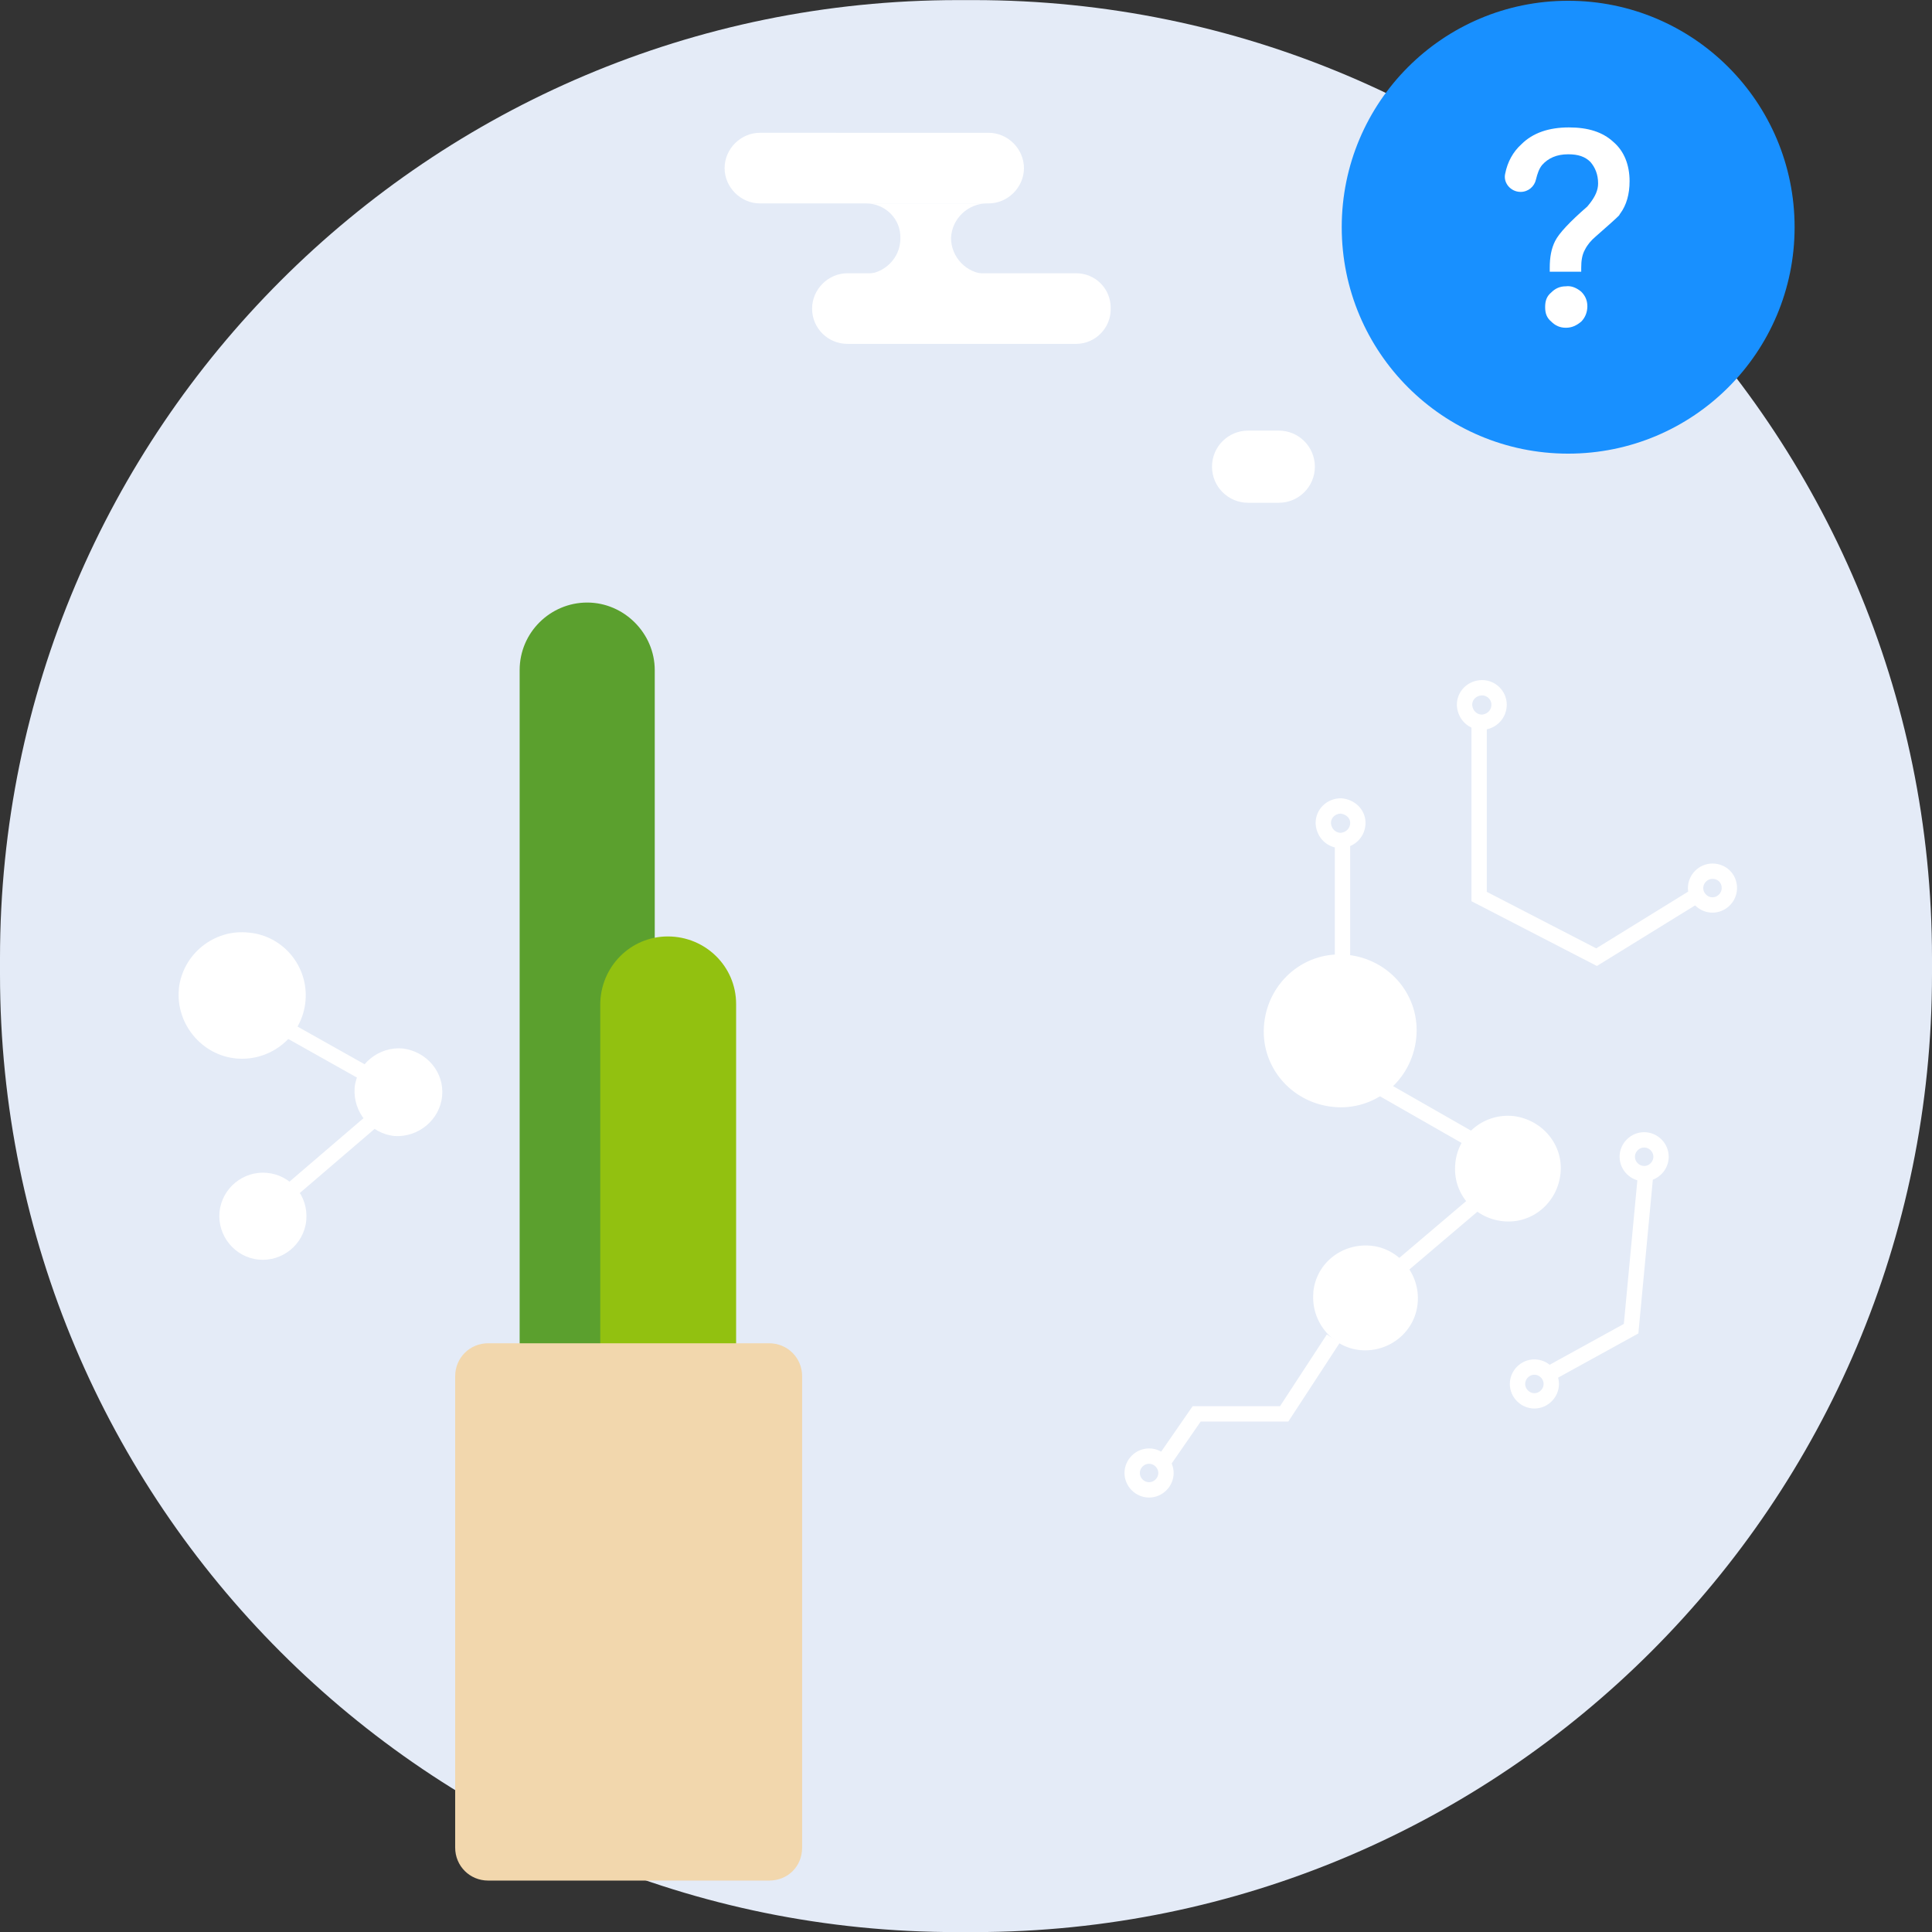 <?xml version="1.0" encoding="utf-8"?>
<!-- Generator: Adobe Illustrator 26.5.0, SVG Export Plug-In . SVG Version: 6.00 Build 0)  -->
<svg version="1.1" id="Layer_1" xmlns="http://www.w3.org/2000/svg" xmlns:xlink="http://www.w3.org/1999/xlink" x="0px" y="0px"
	 viewBox="0 0 251.7 251.7" style="enable-background:new 0 0 251.7 251.7;" xml:space="preserve">
<rect x="0" y="0" width="251.7" height="251.7" fill="#333333" stroke="none"/>
<style type="text/css">
	.st0{fill-rule:evenodd;clip-rule:evenodd;fill:#E4EBF7;}
	.st1{fill-rule:evenodd;clip-rule:evenodd;fill:#FFFFFF;}
	.st2{fill:none;stroke:#FFFFFF;stroke-width:2;}
	.st3{fill-rule:evenodd;clip-rule:evenodd;fill:#1890FF;}
	.st4{fill-rule:evenodd;clip-rule:evenodd;fill:#5BA02E;}
	.st5{fill-rule:evenodd;clip-rule:evenodd;fill:#92C110;}
	.st6{fill-rule:evenodd;clip-rule:evenodd;fill:#F2D7AD;}
</style>
<g transform="translate(0 .012)">
	<path class="st0" d="M0,126.9v-2.1C0,55.9,55.9,0,124.8,0h2.1c68.9,0,124.8,55.9,124.8,124.8v2.1c0,68.9-55.9,124.8-124.8,124.8
		h-2.1C55.9,251.8,0,195.9,0,126.9"/>
</g>
<path class="st1" d="M39.8,130.4c-0.4,4.6-4.5,7.9-9,7.5s-7.9-4.5-7.5-9v-0.1c0.5-4.5,4.6-7.8,9.1-7.3
	C36.9,121.9,40.2,125.9,39.8,130.4"/>
<path class="st2" d="M37,133.9l10.5,5.9 M48.4,146.1l-12.6,10.8"/>
<path class="st1" d="M39.9,159c-0.3,3.1-3.1,5.4-6.2,5.1c-3.1-0.3-5.4-3.1-5.1-6.2l0,0c0.3-3.1,3.1-5.4,6.2-5.1
	C37.9,153.1,40.2,155.8,39.9,159 M57.6,142.8c-0.3,3.1-3.1,5.4-6.2,5.2c-3.1-0.3-5.4-3.1-5.2-6.2v-0.1c0.3-3.1,3.2-5.4,6.3-5.1
	C55.6,137,57.9,139.7,57.6,142.8 M99,26.5h29.8c2.5,0,4.6-2.1,4.6-4.6s-2.1-4.6-4.6-4.6H99c-2.5,0-4.6,2.1-4.6,4.6
	S96.5,26.5,99,26.5 M110.4,44.8h29.8c2.5,0,4.6-2.1,4.5-4.7c0-2.5-2-4.5-4.5-4.5h-29.8c-2.5,0-4.6,2.1-4.6,4.6
	C105.8,42.8,107.9,44.8,110.4,44.8"/>
<path class="st1" d="M112.8,26.5L112.8,26.5h15.8c-2.5,0-4.6,2-4.7,4.5c0,2.5,2,4.6,4.5,4.7h0.1h-15.8l0,0c2.5,0,4.6-2.1,4.6-4.6
	C117.4,28.5,115.3,26.5,112.8,26.5 M184.5,135.3c-0.6,5.5-5.4,9.5-10.9,8.9s-9.5-5.4-8.9-10.9s5.4-9.5,10.9-8.9
	S185.1,129.8,184.5,135.3"/>
<path class="st2" d="M179.3,141.4l12.6,7.2 M193,156.1l-15.3,13"/>
<path class="st1" d="M184.7,169.7c-0.3,3.8-3.7,6.5-7.4,6.2s-6.5-3.7-6.2-7.4c0-0.1,0-0.1,0-0.2c0.4-3.8,3.8-6.4,7.6-6
	C182.3,162.7,185,166,184.7,169.7 M203.3,152.9c-0.4,3.8-3.7,6.6-7.5,6.2c-3.8-0.4-6.6-3.7-6.2-7.5v-0.1c0.4-3.8,3.8-6.5,7.6-6.1
	C201,145.9,203.7,149.2,203.3,152.9"/>
<path class="st2" d="M151.9,191.9c0,1.2-1,2.2-2.2,2.2s-2.2-1-2.2-2.2l0,0c0-1.2,1-2.2,2.2-2.2S151.9,190.7,151.9,191.9z
	 M225.3,115.7c0,1.2-1,2.2-2.2,2.2s-2.2-1-2.2-2.2s1-2.2,2.2-2.2S225.3,114.4,225.3,115.7L225.3,115.7z M216.4,150.7
	c0,1.2-1,2.2-2.2,2.2s-2.2-1-2.2-2.2l0,0c0-1.2,1-2.2,2.2-2.2C215.4,148.5,216.4,149.5,216.4,150.7L216.4,150.7z M176.9,107.2
	c0,1.2-0.9,2.2-2.2,2.3c-1.2,0-2.2-0.9-2.3-2.2v-0.1c0-1.2,1-2.2,2.3-2.2C175.9,105.1,176.9,106,176.9,107.2z M195.3,91.8
	c0,1.2-0.9,2.2-2.2,2.3c-1.2,0-2.2-0.9-2.3-2.2v-0.1c0-1.2,1-2.2,2.3-2.2C194.3,89.6,195.3,90.6,195.3,91.8z M202.1,180.3
	c0,1.2-1,2.2-2.2,2.2s-2.2-1-2.2-2.2l0,0c0-1.2,1-2.2,2.2-2.2S202.1,179.1,202.1,180.3z"/>
<path class="st2" d="M214.4,152.9l-1.9,20.2l-10.9,6 M173.7,174.4l-6.4,9.8h-11.4l-4.5,6.5 M174.9,124.8V109 M220.8,116.8l-12.8,7.9
	l-15.3-7.9V94"/>
<path class="st1" d="M166.6,65.5h-4c-2.6,0-4.7-2.1-4.7-4.7c0-2.6,2.1-4.7,4.7-4.7h4c2.6,0,4.7,2.1,4.7,4.7
	C171.3,63.4,169.2,65.5,166.6,65.5"/>
<path class="st3" d="M174.8,29.6c0-16.3,13.2-29.5,29.5-29.5s29.5,13.2,29.5,29.5s-13.2,29.5-29.5,29.5S174.8,45.9,174.8,29.6"/>
<path class="st1" d="M206,38c0.5,0.5,0.8,1.1,0.8,1.9s-0.3,1.5-0.8,2c-0.6,0.5-1.2,0.8-2,0.8s-1.4-0.3-1.9-0.8
	c-0.6-0.5-0.8-1.1-0.8-1.9s0.2-1.4,0.8-1.9c0.5-0.5,1.1-0.8,1.9-0.8C204.7,37.2,205.4,37.5,206,38 M210.2,18.5
	c1.4,1.2,2.1,3,2.1,5.1c0,1.7-0.4,3.1-1.2,4.2c-0.1,0.1-0.1,0.2-0.2,0.3c-0.4,0.4-1.4,1.3-3,2.7c-0.6,0.5-1.1,1.1-1.4,1.7
	c-0.4,0.7-0.5,1.5-0.5,2.4v0.5h-4.1v-0.5c0-1.4,0.2-2.5,0.7-3.5c0.5-1,1.9-2.5,4.2-4.5l0.4-0.5c0.6-0.8,1-1.6,1-2.5
	c0-1.2-0.4-2.1-1-2.8c-0.7-0.7-1.6-1-2.9-1c-1.5,0-2.6,0.5-3.4,1.4c-0.4,0.5-0.6,1.1-0.8,1.9c-0.2,0.9-1,1.6-2,1.6l0,0
	c-1.3,0-2.3-1.2-2-2.4c0.3-1.5,1-2.8,2.1-3.8c1.5-1.5,3.6-2.2,6.2-2.2C206.9,16.6,208.8,17.2,210.2,18.5"/>
<path class="st4" d="M76.5,184.7c-4.9,0-8.8-4-8.8-8.8l0,0V87.3c0-4.9,4-8.8,8.8-8.8c4.8,0,8.8,4,8.8,8.8v88.6
	C85.3,180.7,81.3,184.7,76.5,184.7L76.5,184.7"/>
<path class="st5" d="M87,183.9c-4.9,0-8.8-4-8.8-8.8v-44.2c0-4.9,3.9-8.9,8.8-8.9c4.9,0,8.9,3.9,8.9,8.8c0,0.1,0,0.1,0,0.3v44
	C96,179.9,92,183.9,87,183.9L87,183.9"/>
<path class="st6" d="M100.2,245H63.6c-2.4,0-4.3-1.9-4.3-4.3l0,0v-61.4c0-2.4,1.9-4.3,4.3-4.3h36.6c2.4,0,4.3,1.9,4.3,4.3v61.4
	C104.5,243.2,102.6,245,100.2,245L100.2,245"/>
</svg>
